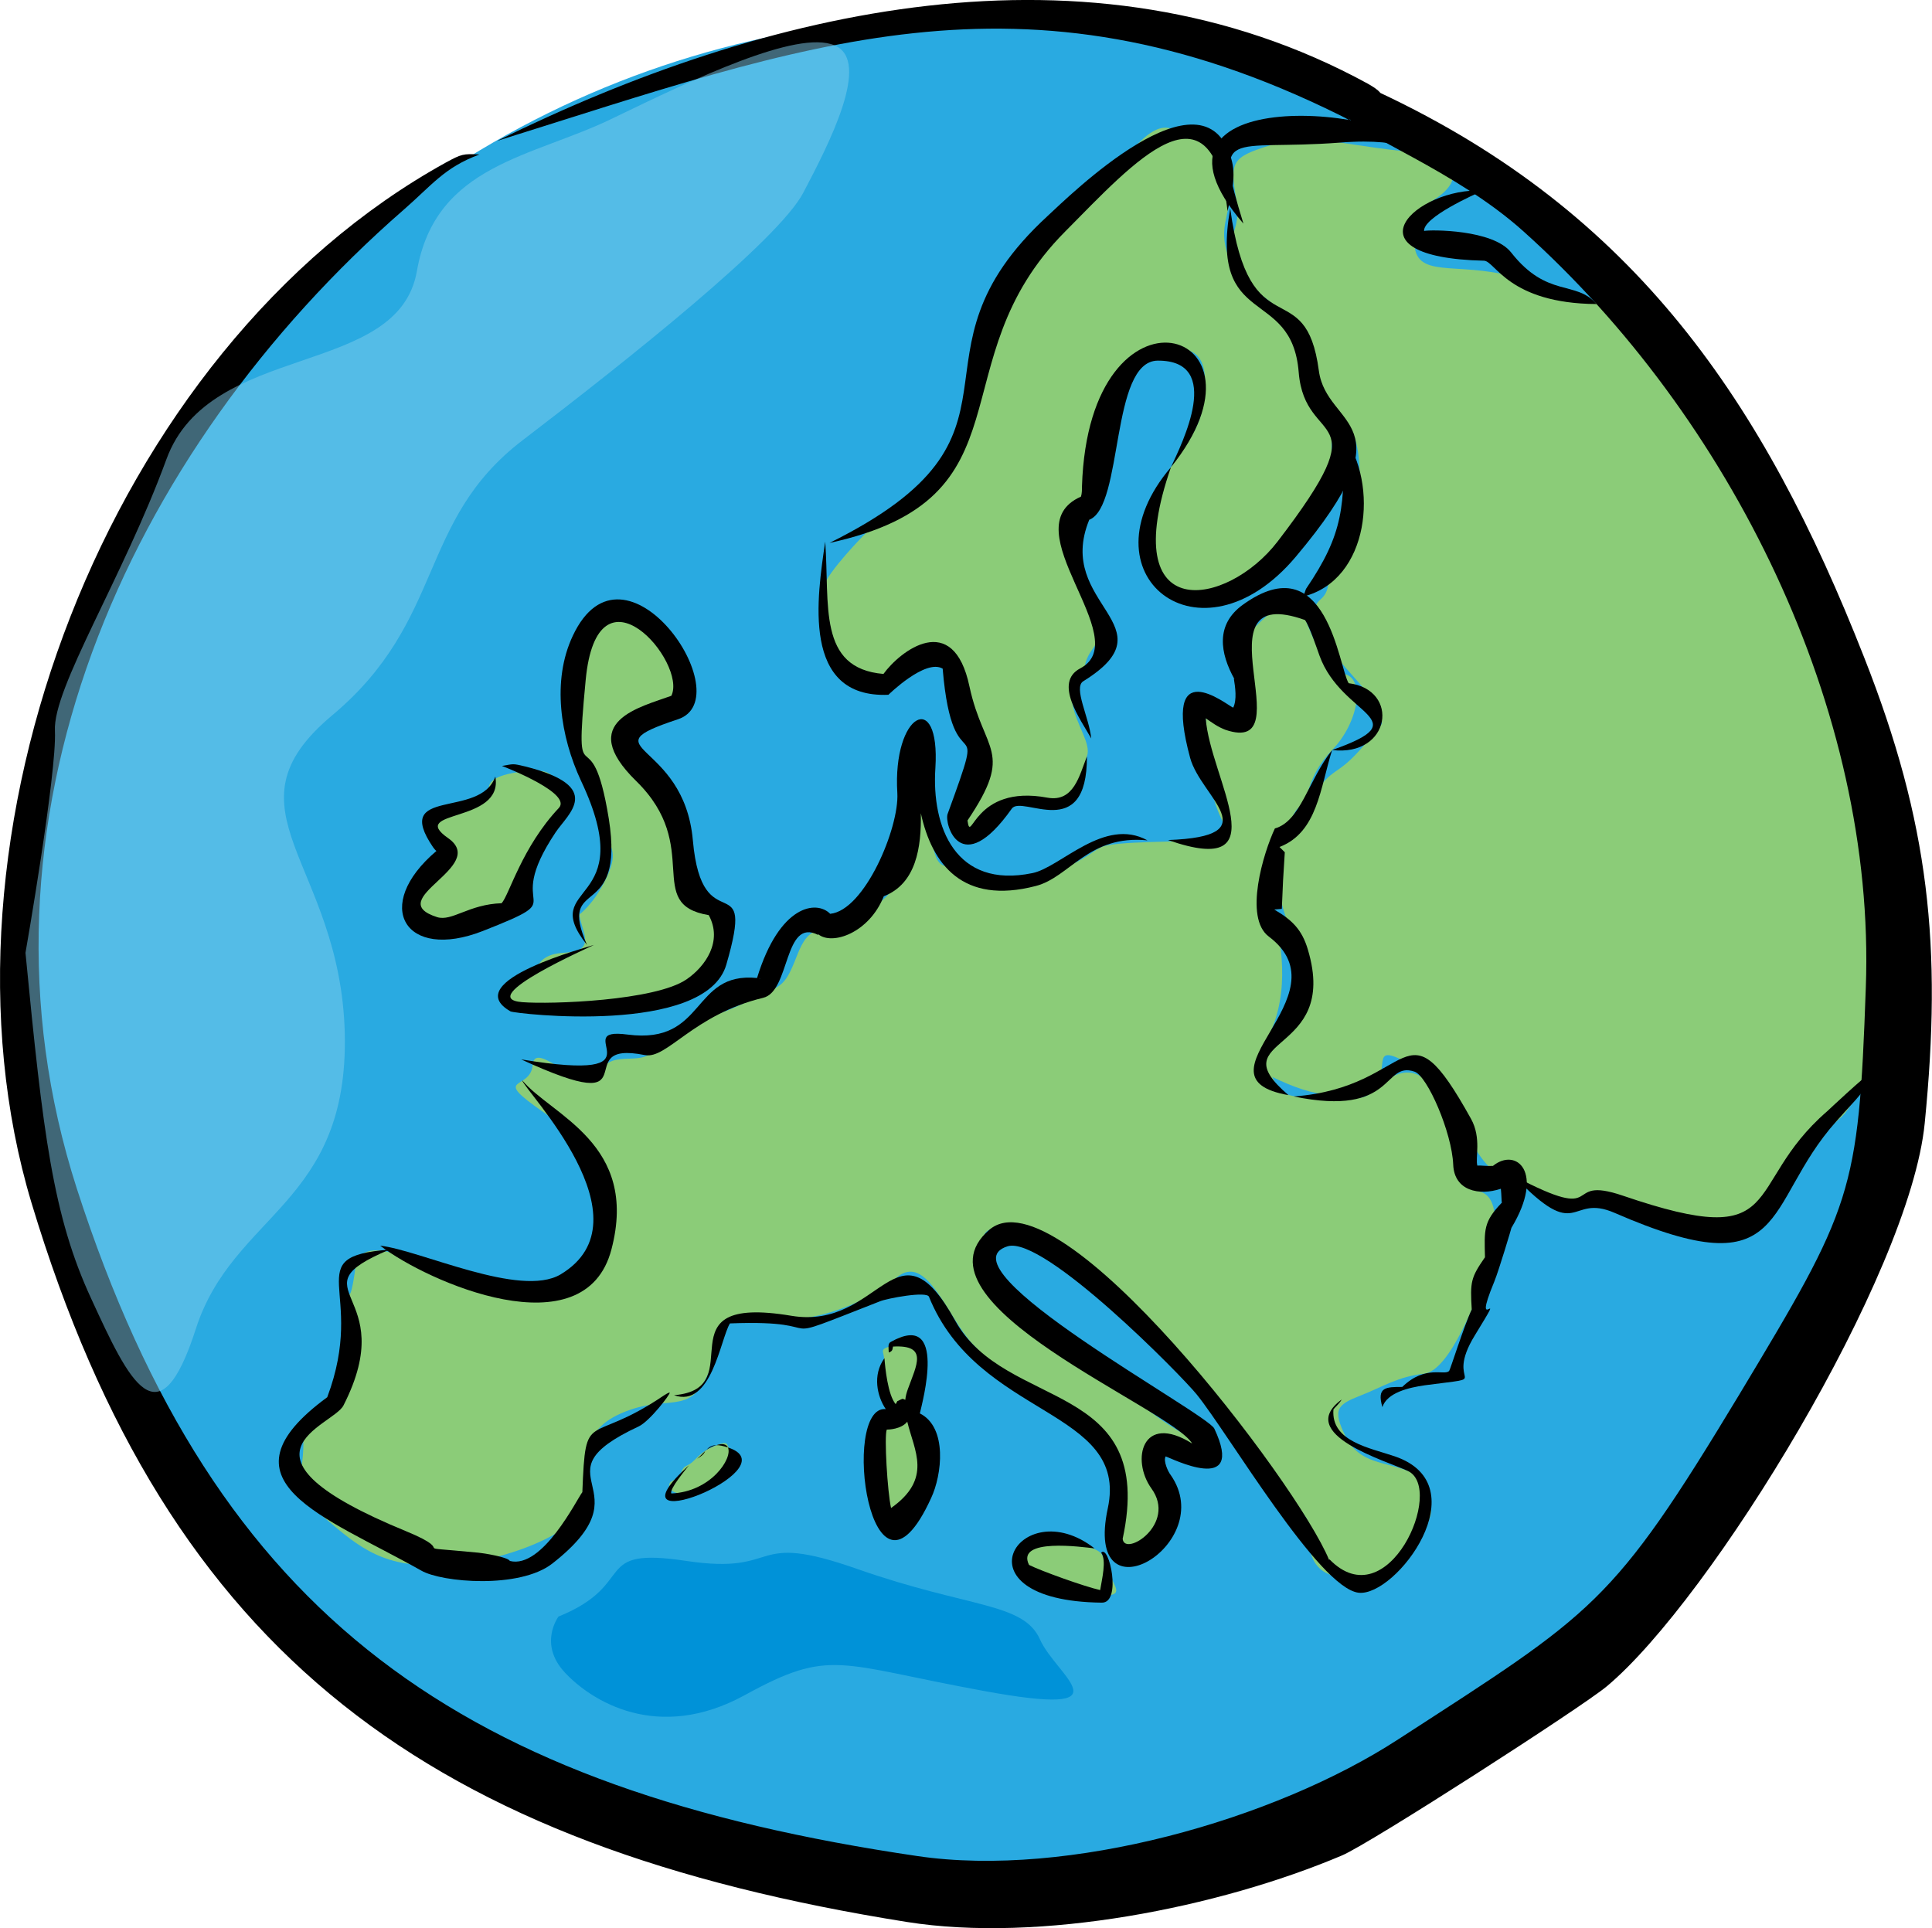 <?xml version='1.0' encoding='utf-8'?>
<svg xmlns="http://www.w3.org/2000/svg" width="61.865mm" height="61.748mm" version="1.1" style="shape-rendering:geometricPrecision; text-rendering:geometricPrecision; image-rendering:optimizeQuality; fill-rule:evenodd; clip-rule:evenodd" viewBox="0 0 5839 5828"> <defs> <style type="text/css">  .fil3 {fill:none} .fil2 {fill:black} .fil5 {fill:#0092D8} .fil0 {fill:#29AAE1} .fil1 {fill:#8BCC78} .fil4 {fill:#7FCEED;fill-opacity:0.502}  </style> </defs> <g id="Vrstva_x0020_1">  <circle class="fil0" cx="2906" cy="2880" r="2829"/> <path class="fil1" d="M3839 3252c150,74 214,65 297,31 83,-34 -11,-143 122,-68 133,75 55,10 143,160 88,149 88,164 212,217 125,53 287,28 393,71 106,43 232,134 311,15 78,-119 68,-56 165,-201 97,-146 60,-41 152,-205 92,-164 56,-767 12,-886 -44,-118 -133,-474 -182,-591 -50,-116 -271,-414 -330,-592 -59,-178 -49,-216 -193,-256 -144,-41 -155,-40 -335,-101 -181,-61 -314,-1 -330,-96 -16,-95 -21,-96 56,-145 78,-48 109,-127 -99,-149 -208,-23 -275,-55 -394,-17 -119,37 -122,50 -102,168 21,119 -81,145 20,238 100,93 112,56 198,249 87,193 147,154 154,326 6,173 -89,216 -92,321 -3,105 -66,42 -30,152 37,110 161,187 170,253 8,65 55,1 -33,105 -89,104 -89,56 -163,163 -74,108 -94,55 -96,195 -3,139 19,134 51,266 32,132 -149,342 -77,377z"/> <path class="fil1" d="M1317 2499c2,73 79,66 34,123 -45,57 -97,46 -96,80 1,34 -52,71 2,89 54,17 122,6 162,-2 41,-8 93,-33 104,-42 10,-9 80,-129 88,-149 8,-20 78,-100 72,-122 -6,-22 66,-66 33,-80 -33,-15 -34,-64 -84,-66 -49,-2 -154,10 -154,49 1,38 -126,50 -136,78 -11,27 -25,42 -25,42z"/> <path class="fil1" d="M1751 2764c5,40 34,83 4,104 -30,21 -92,-2 -126,45 -34,47 -96,59 -92,88 3,30 -11,26 30,45 41,19 65,-4 135,1 70,4 145,7 190,-2 46,-9 175,-42 208,-75 33,-33 44,-19 61,-86 17,-67 41,-74 16,-112 -26,-38 -69,-27 -72,-49 -2,-21 -4,-90 -25,-129 -22,-39 -9,-125 -50,-163 -41,-38 -16,-36 -89,-107 -74,-70 -67,-94 -56,-114 11,-20 38,-20 84,-44 46,-23 83,-61 78,-112 -5,-51 -22,-99 -45,-128 -22,-29 -51,-76 -106,-75 -55,0 -62,-12 -83,29 -20,41 -65,53 -67,103 -3,51 -11,52 -10,121 2,69 -8,38 2,112 10,75 30,109 48,155 18,47 17,89 40,141 22,52 43,67 5,145 -38,78 -80,107 -80,107z"/> <g id="_622438736"> <path class="fil2" d="M1795 2856c-4,3 -365,161 -217,173 86,7 403,-4 497,-69 57,-39 110,-115 67,-194 -198,-33 -16,-206 -219,-405 -185,-181 14,-224 106,-258 49,-100 -224,-420 -259,-47 -37,385 16,86 70,419 50,317 -158,169 -66,381 -153,-193 165,-109 -18,-496 -62,-133 -89,-302 -25,-438 156,-333 511,188 318,252 -281,93 18,61 45,366 28,316 192,63 101,376 -63,215 -639,148 -652,141 -161,-92 241,-196 252,-201z"/> </g> <path class="fil3" d="M1795 2856c-159,102 -111,31 -199,68 -39,16 -143,166 68,113 108,-26 343,37 412,-41 34,-38 99,-7 102,-191 3,-164 -106,55 -120,-264 -10,-223 -230,-214 -144,-355 57,-93 215,37 124,-194 -23,-57 -90,-158 -155,-139 -202,59 -106,150 -162,309 -36,104 152,240 96,476 -24,101 -139,81 -43,218"/> <g id="_622441744"> <path class="fil2" d="M1497 2347c26,143 -267,99 -143,186 125,87 -202,185 -33,239 45,14 96,-39 195,-42 23,-25 61,-169 173,-288 40,-43 -151,-119 -172,-127 37,-6 30,-8 72,2 239,61 128,142 90,199 -169,253 65,186 -220,298 -235,92 -336,-76 -140,-242 -4,-3 -7,-7 -10,-11 -126,-185 143,-84 188,-214zm-142 244c1,0 2,0 3,0l-3 0z"/> </g> <path class="fil3" d="M1497 2347c0,180 -186,7 -180,152 5,120 132,10 -31,132 -47,34 -59,208 88,179 34,-7 61,-46 146,-44 57,2 92,-249 163,-290 115,-66 -104,-166 -166,-161"/> <path class="fil1" d="M3097 4699c9,3 19,-57 66,-42 46,15 53,-18 109,9 56,27 57,16 73,72 17,57 73,93 -43,83 -117,-11 -154,-40 -183,-57 -30,-17 -22,-65 -22,-65z"/> <path class="fil1" d="M2665 4141c21,-53 -16,-58 20,-70 37,-12 23,-56 71,-9 47,47 49,22 27,91 -22,70 -60,70 -18,143 41,73 56,36 29,138 -28,102 26,116 -47,141 -74,24 -97,20 -98,-52 0,-72 -4,-70 -1,-136 2,-65 19,-108 29,-128 9,-19 -12,-118 -12,-118z"/> <path class="fil1" d="M2100 4511c44,-22 38,-11 69,-32 32,-20 32,-34 34,-51 2,-17 32,-12 11,-34 -21,-21 -6,-41 -42,-28 -36,13 -51,24 -73,47 -22,23 -31,11 -41,39 -10,29 -44,17 -33,45 10,28 75,14 75,14z"/> <path class="fil1" d="M1050 3893c12,153 26,180 -6,262 -31,82 -127,77 -127,201 1,124 -47,136 62,230 110,94 182,156 372,144 190,-12 414,-107 423,-199 10,-92 -37,-199 105,-260 141,-61 204,13 263,-123 58,-136 31,-193 164,-166 134,28 312,-41 403,-120 92,-79 152,117 232,202 80,84 67,46 197,165 130,119 215,71 241,211 25,140 -48,280 36,257 85,-23 116,-30 108,-158 -8,-127 -66,-129 48,-157 114,-27 67,7 -92,-113 -160,-120 -221,-100 -348,-253 -128,-153 -194,-276 -141,-299 54,-22 44,6 90,15 46,9 332,200 406,282 73,82 447,549 462,574 16,26 -17,139 73,172 90,33 153,43 191,-23 38,-65 113,-118 113,-171 -1,-53 1,-92 -70,-120 -72,-29 -147,-22 -188,-104 -42,-83 -24,-97 45,-124 69,-27 112,-57 192,-66 80,-9 162,-239 177,-274 15,-36 82,-257 -11,-277 -92,-19 -5,-81 -63,-185 -58,-104 -102,-208 -195,-164 -93,45 -45,74 -157,66 -113,-7 -177,15 -204,-51 -27,-65 -64,-16 -6,-160 58,-143 16,-293 6,-358 -10,-64 38,-282 74,-308 36,-27 20,-90 101,-174 81,-84 99,-213 40,-229 -60,-16 -72,-56 -98,-111 -26,-55 -45,-154 -139,-66 -94,88 -65,61 -65,171 1,111 7,172 -48,141 -55,-32 -76,-124 -72,-2 4,121 -3,146 25,245 28,99 79,115 -5,122 -85,8 -299,3 -337,23 -38,20 -53,45 -178,88 -125,43 -77,38 -176,-5 -100,-44 -132,5 -151,-76 -19,-81 -25,-341 -48,-242 -22,100 -31,110 -41,230 -9,119 -36,160 -148,215 -112,55 -137,15 -177,119 -40,103 -45,86 -166,145 -120,59 -230,54 -261,127 -31,73 -130,1 -171,81 -41,79 -193,-106 -200,-25 -6,81 -131,30 33,144 163,114 205,394 139,466 -66,72 -269,39 -373,31 -103,-8 -317,-157 -335,-26 -18,131 -24,60 -24,60z"/> <g id="_1234801712"> <path class="fil2" d="M1578 3265c88,106 354,191 270,511 -80,308 -556,99 -699,-11 122,14 423,159 545,87 276,-165 -110,-557 -116,-587z"/> </g> <path class="fil3" d="M1578 3265c38,105 113,76 173,173 46,74 101,286 45,362 -46,63 -94,131 -254,97 -65,-14 -219,-45 -337,-108 -13,-7 -41,-18 -56,-24"/> <g id="_1234810896"> <path class="fil2" d="M1177 3777c-296,125 38,124 -139,471 -32,63 -376,148 189,380 172,71 -20,42 219,65 13,1 89,13 95,25 99,25 203,-188 219,-208 10,-259 16,-136 246,-292 3,-2 14,-9 18,-9 3,4 -60,86 -93,102 -326,152 36,182 -262,415 -99,77 -334,57 -396,21 -292,-165 -630,-270 -284,-524 122,-325 -90,-425 188,-446z"/> </g> <path class="fil3" d="M1177 3777c-292,62 -9,126 -164,460 -15,31 -235,98 -95,243 176,184 297,165 345,212 79,79 136,2 265,56 54,23 201,-95 221,-157 39,-123 35,1 35,-180 0,-135 135,-60 200,-161 16,-25 39,-37 40,-41"/> <g id="_1234814224"> <path class="fil2" d="M3910 3314c369,-27 329,-305 536,68 32,58 12,119 19,141 12,-1 25,2 47,1 70,-57 158,18 56,187 0,1 -37,126 -52,163 -74,179 48,-12 -58,161 -99,160 67,123 -152,152 -48,7 -114,22 -128,66l0 0c-18,-61 11,-61 60,-61 71,-69 130,-32 142,-49 3,-3 45,-137 68,-185 -5,-84 -3,-96 40,-158 -2,-83 -5,-107 51,-165 -1,-2 -1,-23 -3,-42 -66,22 -141,6 -144,-73 -4,-97 -78,-268 -117,-281 -97,-33 -56,139 -365,75zm555 209l0 1 0 0c0,-1 0,0 0,-1zm-16 433l1 -2c0,1 -1,1 -1,2zm115 -374c1,-1 2,-1 3,-2l-3 2z"/> </g> <path class="fil3" d="M3910 3314c278,26 161,-36 348,-99 64,-22 65,91 130,147 107,92 -47,219 138,200 12,-1 49,-69 51,63 2,68 -63,13 -56,182 1,14 -56,34 -44,152 3,23 -61,44 -67,153 -6,111 -85,8 -167,93 -61,-4 -65,-6 -65,48"/> <g id="_1234814704"> <path class="fil2" d="M3894 3310c-306,-54 179,-299 -59,-479 -77,-57 -16,-255 18,-327 78,-22 100,-144 173,-237 -36,114 -44,249 -159,293l16 16c-7,114 -4,57 -9,171l-23 2c53,31 84,60 102,122 96,323 -271,258 -59,439z"/> </g> <path class="fil3" d="M3894 3310c-92,-46 -125,-34 -39,-153 79,-109 123,-297 -22,-374 0,0 20,-249 27,-251 104,-26 105,-191 166,-265"/> <g id="_1234805840"> <path class="fil2" d="M4026 2267c266,-94 29,-100 -38,-285 -7,-19 -30,-89 -44,-108 -337,-120 1,413 -240,332 -24,-9 -41,-22 -60,-35 13,182 227,487 -114,368 306,-11 100,-128 67,-248 -87,-321 108,-162 130,-152 12,-24 6,-63 2,-88l2 2c-44,-79 -58,-165 25,-225 255,-184 290,190 320,237 156,19 128,223 -50,202zm-83 -394l-1 -1c1,1 1,1 1,1zm-298 263c0,-1 0,-1 0,-2l0 2zm83 3l0 0 1 0 -1 0zm346 -75c-2,0 -3,0 -6,0 2,0 4,0 6,0z"/> </g> <path class="fil3" d="M4026 2267c182,-9 159,-185 43,-180 -35,2 -75,-225 -109,-241 -125,-60 -295,27 -196,186 7,11 33,210 -90,119 -97,-72 -48,-12 -52,123 -1,44 140,176 75,241 -48,47 -100,34 -167,24"/> <g id="_1234804272"> <path class="fil2" d="M1575 3202c451,74 134,-100 322,-75 238,31 191,-191 391,-171 68,-222 180,-236 221,-194 104,-10 209,-260 203,-365 -15,-241 130,-317 115,-76 -12,179 61,366 293,318 85,-17 217,-171 348,-99 -178,-18 -235,112 -338,138 -220,57 -313,-65 -347,-220 2,103 -14,213 -112,251 -44,111 -157,150 -199,114l1 3c-105,-54 -84,171 -167,190 -211,51 -290,186 -357,173 -239,-48 35,201 -374,13zm719 -245l4 1c-1,-1 -3,-1 -4,-1zm222 -186c4,5 6,11 7,17 -1,-6 -3,-12 -7,-17z"/> </g> <path class="fil3" d="M1575 3202c42,10 250,91 253,13 2,-48 35,-83 83,-63 64,26 48,23 132,-30 61,-39 159,-157 248,-135 56,14 54,-272 199,-192 -1,8 118,12 149,-108 8,-32 76,28 113,-226 9,-64 -56,-263 50,-241 -24,281 -24,429 310,441 62,2 225,-177 356,-121"/> <path class="fil1" d="M2617 1611c90,-57 180,-122 209,-161 29,-39 81,-107 106,-208 24,-101 27,-167 52,-247 25,-80 44,-76 104,-201 60,-124 101,-118 205,-207 104,-89 172,-219 244,-199 72,20 87,13 123,44 35,30 44,84 53,153 9,70 -40,106 8,210 48,104 114,102 171,183 58,81 22,39 73,184 51,146 65,31 60,172 -6,141 62,125 -29,225 -90,101 -134,104 -201,162 -68,58 -87,100 -148,88 -62,-12 -133,-6 -160,-156 -28,-150 6,-169 52,-241 46,-72 88,-119 96,-187 9,-68 18,-142 -40,-165 -57,-23 -168,6 -183,20 -16,14 -49,136 -59,167 -10,30 -33,81 -42,174 -9,94 18,84 -19,150 -38,67 -34,82 -27,162 6,81 47,44 60,131 14,88 -33,85 -46,147 -14,62 -51,47 -38,115 12,67 58,122 44,160 -14,38 -12,149 -83,143 -72,-6 -138,-26 -178,23 -39,50 -36,83 -94,71 -58,-13 -64,-52 -32,-96 31,-44 55,-66 60,-154 6,-89 -70,-124 -71,-193 -1,-69 -39,-132 -76,-90 -36,42 -95,38 -118,58 -23,20 -52,31 -94,7 -42,-24 -79,-48 -91,-96 -13,-48 -28,-141 -19,-184 9,-44 128,-164 128,-164z"/> <g id="_1234809936"> <path class="fil2" d="M2037 4217c240,-20 -51,-308 355,-240 271,45 317,-307 495,15 152,274 610,176 506,659l0 0c5,56 165,-44 87,-152 -62,-86 -29,-231 123,-136 -64,-107 -869,-426 -613,-646 211,-180 931,764 1027,998l1 -2c177,182 350,-214 237,-267 -63,-30 -344,-111 -200,-216 -9,15 -22,25 -25,30 -8,97 110,116 186,142 256,88 3,425 -110,412 -120,-14 -392,-479 -489,-599 -43,-54 -463,-482 -572,-448 -211,66 603,504 625,551 97,206 -135,87 -147,84 -8,13 7,46 15,56 147,210 -265,451 -190,101 65,-302 -393,-272 -541,-641 0,1 0,1 1,2 -6,-19 -129,5 -148,13 -365,143 -117,54 -454,67 -29,48 -56,257 -169,217z"/> </g> <path class="fil3" d="M2037 4217c32,5 40,3 83,-33 32,-28 67,-195 81,-197 282,-30 150,84 450,-72 33,-18 165,-42 177,-4 92,287 258,206 407,377 169,195 182,109 126,356 -7,31 37,105 98,28 35,-44 144,-89 62,-178 -70,-77 -33,-188 77,-90 50,44 100,-99 -79,-155 -126,-39 -476,-255 -516,-386 -54,-176 106,-168 242,-32 88,88 124,124 239,182 29,14 282,345 314,395 49,79 173,213 197,313 1,1 133,162 227,2 42,-72 87,-157 87,-243 0,-79 -313,-74 -284,-221 1,-5 20,-16 30,-29"/> <g id="_1234811408"> <path class="fil2" d="M3308 4680c-36,-4 -239,-33 -198,50 36,18 166,65 215,76 5,-32 20,-90 3,-113 24,-27 63,152 2,151 -457,-5 -248,-340 -22,-164z"/> </g> <path class="fil3" d="M3308 4680c-48,-30 -284,-53 -219,67 12,21 242,88 249,78 1,-1 21,-134 -10,-132"/> <g id="_1234803568"> <path class="fil2" d="M2673 4105c2,27 10,111 34,139 2,-3 3,-6 5,-9 18,-8 13,-9 24,-4 1,-11 4,-22 8,-33 26,-72 62,-134 -45,-128l0 0c1,-1 1,-1 1,-2l0 0c-4,7 1,15 -14,20 0,-13 -4,-27 6,-32 173,-97 95,184 88,216 84,42 67,186 34,256 -184,403 -275,-282 -137,-269 -26,-38 -41,-103 -4,-154zm69 192c-18,23 -57,24 -62,24l0 0c-8,20 2,188 13,237 126,-89 70,-173 49,-261z"/> </g> <path class="fil3" d="M2673 4105c-36,95 54,218 54,145 0,103 -96,-38 -78,152 5,53 -32,323 117,134 41,-51 67,-214 -1,-240 -64,-24 124,-255 -54,-236 -33,3 -8,9 -25,28"/> <g id="_1234815568"> <path class="fil2" d="M2082 4429c-8,11 -60,72 -53,85 119,-5 186,-106 171,-139l6 2c180,67 -389,292 -124,52zm118 -54c-5,-10 -16,-13 -35,-7 9,0 20,2 35,7zm-35 -7c-9,2 -19,7 -30,14 8,-8 16,-14 30,-14zm-30 14l-2 1c-1,1 -2,2 -2,3 1,-1 2,-3 4,-4zm-4 4c-2,5 -5,12 -24,23 10,-8 17,-16 24,-23z"/> </g> <path class="fil3" d="M2082 4429c-23,25 -123,120 -8,91 105,-27 230,-153 62,-141 -13,1 0,14 -29,30"/> <g id="_1234799920"> <path class="fil2" d="M2494 1637c14,190 -24,383 176,400 50,-69 211,-195 260,38 43,200 137,193 -6,405 11,78 17,-111 242,-69 79,14 96,-66 119,-125 1,265 -196,115 -227,158 -155,219 -205,44 -194,16 128,-351 16,-66 -15,-439 -52,-31 -164,79 -164,79 -265,11 -215,-298 -191,-463zm430 840c0,-1 -1,-1 -1,-2l1 2zm-70 -453c1,1 2,2 3,3 -1,-1 -2,-2 -3,-3z"/> </g> <path class="fil3" d="M2494 1637c0,168 -58,432 191,432 8,-73 201,-107 201,-58 0,208 167,253 8,458 -12,16 44,133 141,-34 48,-83 212,119 250,-149"/> <g id="_1234809488"> <path class="fil2" d="M2507 1641c668,-331 195,-562 660,-989 62,-57 470,-461 554,-173 16,53 1,107 -11,159 -48,-413 -279,-152 -491,62 -391,393 -90,806 -712,941z"/> </g> <path class="fil3" d="M2507 1641c274,-81 396,-225 449,-500 26,-134 33,-238 121,-335 80,-87 146,-180 251,-241 57,-33 178,-253 350,-121 56,44 32,132 32,194"/> <g id="_1234815120"> <path class="fil2" d="M3718 630c59,432 228,189 268,491 24,176 281,145 -70,562 -289,343 -653,53 -377,-271l0 0c-168,483 170,423 322,225 316,-412 83,-277 64,-512 -21,-261 -271,-128 -207,-495z"/> </g> <path class="fil3" d="M3718 630c0,206 -37,139 149,322 169,166 16,124 152,296 49,63 59,171 0,227 -109,104 -101,280 -416,326 -198,29 -121,-320 -64,-389"/> <g id="_1234813232"> <path class="fil2" d="M1502 426c807,-398 1789,-634 2632,-173 17,10 29,17 38,28 770,362 1158,932 1462,1706 197,500 236,874 183,1408 -45,458 -647,1440 -961,1702 -74,62 -715,475 -800,511 -373,158 -914,265 -1316,201 -1430,-228 -2230,-797 -2645,-2174 -330,-1099 227,-2578 1253,-3144 46,-25 52,-27 101,-24 -106,39 -144,93 -229,167 -838,731 -1344,1851 -988,2958 422,1307 1174,1817 2541,2018 455,67 1078,-109 1453,-353 594,-385 645,-403 1030,-1041 342,-569 361,-606 383,-1231 31,-841 -410,-1726 -1035,-2286 -206,-185 -500,-291 -530,-346 1,0 6,10 9,14 -11,-8 -22,-13 -34,-19 -961,-476 -1621,-211 -2547,78zm2581 -59c0,0 1,1 1,1l-1 -1z"/> </g> <path class="fil3" d="M1502 426c201,-83 827,-328 1020,-343 178,-13 243,-38 452,-38 181,0 372,20 541,58 88,20 597,177 617,227 384,123 684,468 940,768 228,268 350,598 485,922 282,677 154,698 165,1377 5,286 -708,1498 -915,1604 -409,209 -582,513 -1168,619 -241,44 -317,119 -621,119 -228,0 -1041,-181 -1217,-264 -393,-187 -729,-322 -1004,-667 -112,-140 -127,-120 -225,-285 -230,-390 -397,-793 -494,-1233 -39,-176 -43,-728 17,-884 139,-359 134,-486 306,-841 66,-136 323,-485 460,-646 77,-90 252,-228 347,-301 65,-50 159,-151 241,-151"/> <g id="_1234806224"> <path class="fil2" d="M3539 1412c33,-72 160,-323 -40,-322 -144,1 -103,441 -207,481 -106,258 253,320 -18,488 -31,19 18,110 24,173 -32,-57 -115,-169 -33,-212 169,-89 -213,-424 2,-519 3,-10 3,-20 3,-31 21,-656 609,-480 269,-58zm-270 88l1 0c0,0 -1,0 -1,0z"/> </g> <path class="fil3" d="M3539 1412c82,-130 181,-259 -16,-345 -125,-54 -214,298 -213,372 3,198 -89,-29 -45,294 24,180 74,34 74,260 0,62 -154,2 -66,166 10,19 17,50 25,73"/> <path class="fil4" d="M77 2880c53,548 83,796 199,1046 115,250 204,439 316,90 113,-350 462,-375 450,-893 -13,-518 -381,-674 -38,-961 344,-288 256,-587 575,-831 318,-243 774,-605 849,-749 75,-143 208,-398 94,-445 -113,-48 -425,102 -669,220 -243,119 -536,138 -593,462 -56,325 -626,211 -757,569 -131,358 -344,692 -337,821 6,128 -89,671 -89,671z"/> <g id="_1234810320"> <path class="fil2" d="M4575 3554c288,152 139,-5 330,60 506,173 355,-28 617,-255 0,0 116,-109 133,-117l0 0c-25,68 -31,63 -105,147 -226,253 -135,510 -670,277 -140,-61 -105,98 -305,-112z"/> </g> <path class="fil3" d="M4575 3554c216,182 185,24 318,86 116,55 393,134 466,-11 132,-262 104,-165 271,-353 12,-14 8,-18 25,-34"/> <g id="_1234813584"> <path class="fil2" d="M3758 676c-375,-434 481,-359 561,-206 -2,2 -1,2 -5,3 -13,0 -53,-59 -264,-42 -340,26 -383,-52 -292,245z"/> </g> <path class="fil3" d="M3758 676c-48,-67 -134,-262 19,-262 114,0 440,-51 516,33 6,7 16,23 26,23"/> <g id="_1234803440"> <path class="fil2" d="M4482 576c-22,10 -183,81 -178,123l0 0c0,-1 0,0 0,-1 19,-4 208,-5 263,65 109,139 196,83 258,156 -266,-2 -306,-130 -340,-131 -428,-10 -207,-222 -3,-212z"/> </g> <path class="fil3" d="M4482 576c-149,10 -378,190 -10,175 100,-4 32,104 295,147 36,6 30,10 58,21"/> <g id="_1018404352"> <path class="fil2" d="M4060 1316c108,147 79,437 -121,487l8 -23c115,-169 117,-251 113,-464z"/> </g> <path class="fil3" d="M4060 1316c64,173 15,119 10,281 -2,59 -42,160 -99,181 -10,3 -24,16 -32,25"/> <path class="fil5" d="M1688 4886c244,-99 94,-212 387,-168 294,44 181,-94 518,25 337,118 500,100 550,212 50,112 274,237 -169,156 -443,-81 -462,-131 -724,13 -262,143 -462,18 -543,-69 -81,-87 -19,-169 -19,-169z"/> </g> </svg>